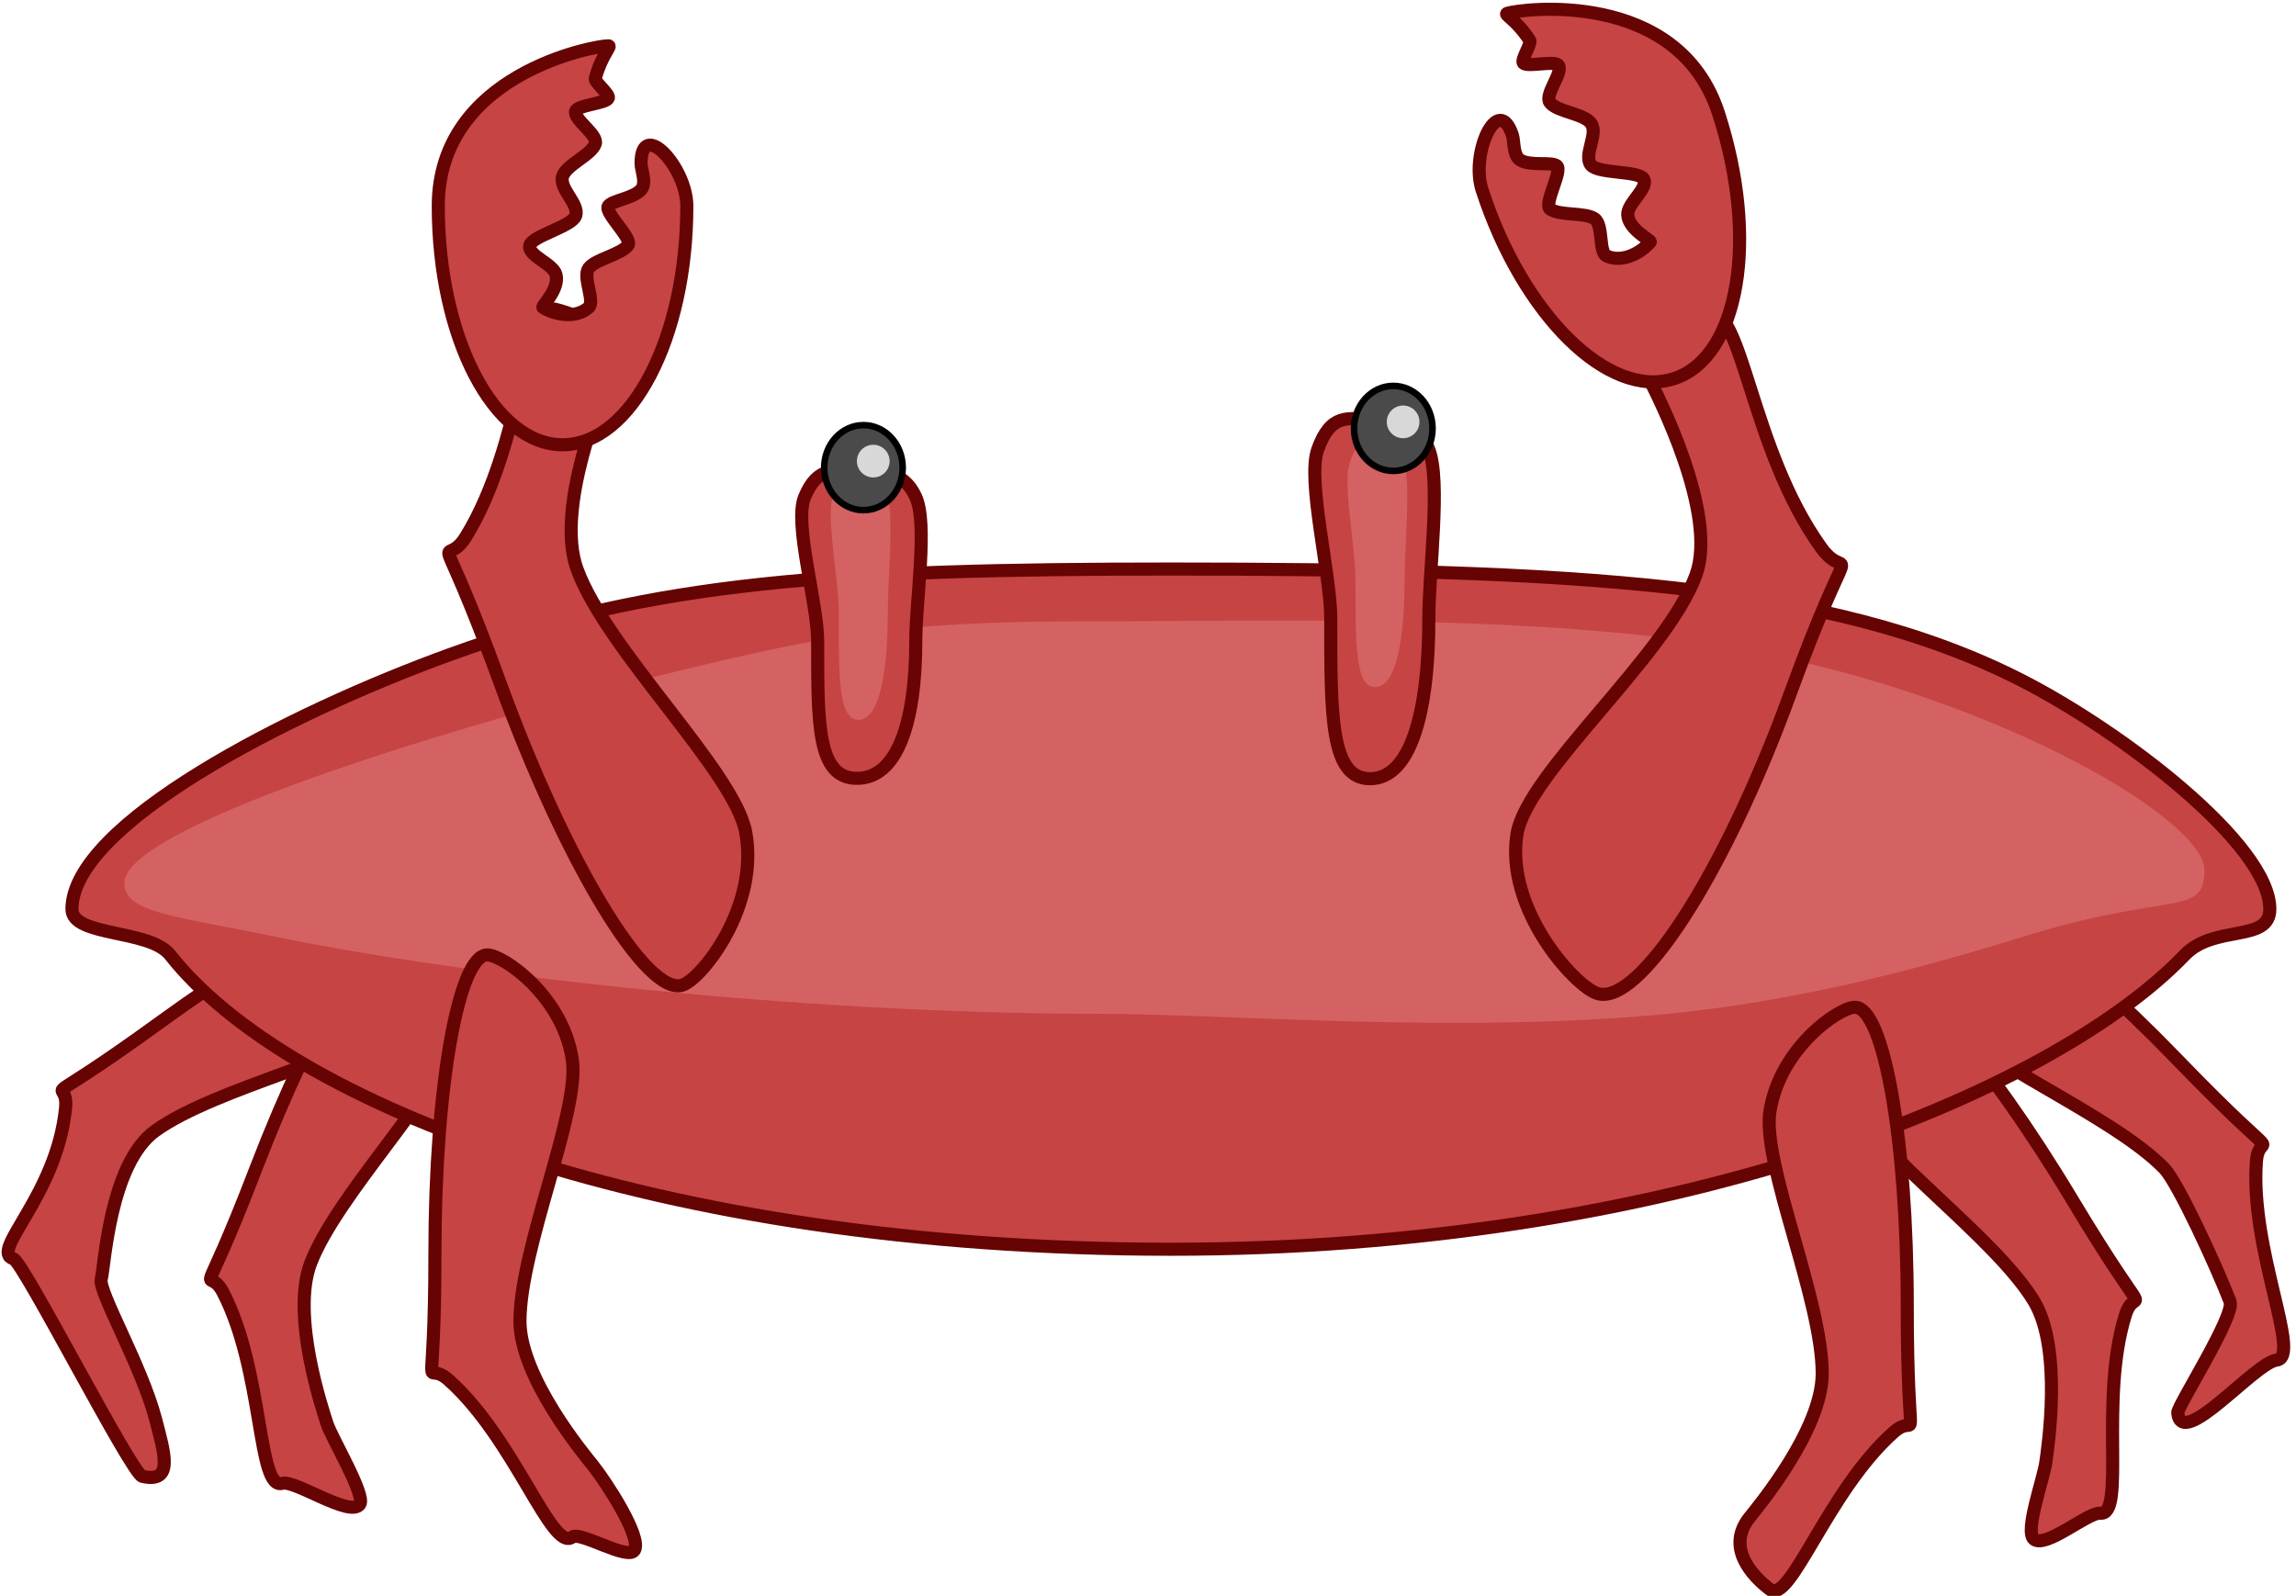 <?xml version="1.0" encoding="UTF-8"?>
<svg width="351px" height="244px" viewBox="0 0 351 244" version="1.1" xmlns="http://www.w3.org/2000/svg" xmlns:xlink="http://www.w3.org/1999/xlink">
    <!-- Generator: Sketch 47.1 (45422) - http://www.bohemiancoding.com/sketch -->
    <title>Artboard 2</title>
    <desc>Created with Sketch.</desc>
    <defs></defs>
    <g id="Page-1" stroke="none" stroke-width="1" fill="none" fill-rule="evenodd">
        <g id="Artboard-2">
            <path d="M16.144,198.628 C26.251,207.628 26.976,221.009 30.127,218.628 C31.38,217.682 67.343,223.34 68.605,222.242 C72.379,218.962 67.747,217.419 62.7,215.45 C54.877,212.396 41.712,211.085 40.52,209.594 C39.323,208.098 27.036,198.246 27.036,189.628 C27.036,178.327 36.235,157.584 35.036,149.628 C33.569,139.892 24.467,133.628 22.036,133.628 C17.617,133.628 14.036,153.999 14.036,179.128 C14.036,204.257 12.027,194.963 16.144,198.628 Z" id="Oval-6" stroke="#660303" stroke-width="2" fill="#C64444" transform="translate(41.765, 178.006) rotate(54) translate(-41.765, -178.006) "></path>
            <path d="M302.19,194.838 C312.298,203.838 317.931,221.218 321.082,218.838 C323.765,216.811 341.224,218.731 337.545,214.131 C336.939,213.374 320.87,209.563 319.981,207.46 C317.76,202.205 313.082,188.878 313.082,185.838 C313.082,174.537 322.281,153.794 321.082,145.838 C319.615,136.102 310.514,129.838 308.082,129.838 C303.664,129.838 300.082,150.209 300.082,175.338 C300.082,200.467 298.073,191.172 302.19,194.838 Z" id="Oval-6" stroke="#660303" stroke-width="2" fill="#C64444" transform="translate(318.822, 174.449) scale(-1, 1) rotate(44) translate(-318.822, -174.449) "></path>
            <path d="M40.465,204.08 C50.573,213.08 56.206,230.461 59.357,228.08 C60.973,226.859 70.942,229.288 71.578,226.828 C71.997,225.203 63.928,218.909 62.465,217.08 C61.268,215.584 51.357,203.698 51.357,195.08 C51.357,183.779 60.556,163.036 59.357,155.08 C57.89,145.345 48.788,139.08 46.357,139.08 C41.939,139.08 38.357,159.451 38.357,184.58 C38.357,209.709 36.348,200.415 40.465,204.08 Z" id="Oval-6" stroke="#660303" stroke-width="2" fill="#C64444" transform="translate(54.73, 183.691) rotate(21) translate(-54.73, -183.691) "></path>
            <path d="M289.269,210.941 C299.377,219.941 305.01,237.321 308.161,234.941 C309.631,233.83 318.094,235.303 318.903,233.133 C319.571,231.341 312.933,226.02 311.269,223.941 C310.072,222.445 300.161,210.559 300.161,201.941 C300.161,190.64 309.36,169.897 308.161,161.941 C306.694,152.205 297.592,145.941 295.161,145.941 C290.743,145.941 287.161,166.312 287.161,191.441 C287.161,216.57 285.152,207.275 289.269,210.941 Z" id="Oval-6" stroke="#660303" stroke-width="2" fill="#C64444" transform="translate(302.811, 190.551) scale(-1, 1) rotate(31) translate(-302.811, -190.551) "></path>
            <path d="M179,191 C255.125,191 313.365,167.489 334,146 C338.516,141.298 347,144.156 347,139 C347,129.131 324.426,111.861 309,104 C279.538,88.987 239.899,87 179,87 C127.888,87 99.813,88.853 69,100 C43.878,109.088 11,126.102 11,139 C11,143.256 22.884,142.041 26,146 C43.912,168.756 99.967,191 179,191 Z" id="Oval" stroke="#660303" stroke-width="2" fill="#C64444"></path>
            <path d="M168,155 C187.215,155 223.056,158.113 255,155 C277.229,152.834 297,147 310,143 C331.932,136.252 337,140.264 337,133 C337,125.507 307.052,107.545 270,100 C238.782,93.643 196.942,95 165.5,95 C137.858,95 126.331,97.04 102,103 C65.808,111.865 19,126.744 19,135 C19,139.551 26.848,140.053 41,143 C69.781,148.994 121.906,155 168,155 Z" id="Oval-3" fill="#D56262"></path>
            <path d="M268.598,219 C278.706,228 284.339,245.38 287.49,243 C290.173,240.973 294.277,236.599 290.598,232 C289.401,230.504 279.49,218.618 279.49,210 C279.49,198.699 288.689,177.956 287.49,170 C286.023,160.264 276.921,154 274.49,154 C270.072,154 266.49,174.371 266.49,199.5 C266.49,224.629 264.481,215.334 268.598,219 Z" id="Oval-6" stroke="#660303" stroke-width="2" fill="#C64444" transform="translate(279.03, 198.611) scale(-1, 1) translate(-279.03, -198.611) "></path>
            <path d="M131,119 C137.075,119 140,110.703 140,98 C140,91.856 141.877,80.126 140,76 C137.996,71.596 134.137,72 131,72 C127.68,72 125.017,71.137 123,76 C121.326,80.035 125,92.24 125,98 C125,110.703 124.925,119 131,119 Z" id="Oval-2" stroke="#6A0303" stroke-width="2" fill="#C64444"></path>
            <path d="M131.218,110.059 C134.256,110.059 135.718,103.525 135.718,93.522 C135.718,88.683 136.657,79.446 135.718,76.197 C134.717,72.728 132.787,73.047 131.218,73.047 C129.558,73.047 128.227,72.367 127.218,76.197 C126.382,79.374 128.218,88.985 128.218,93.522 C128.218,103.525 128.181,110.059 131.218,110.059 Z" id="Oval-2" fill="#D56262"></path>
            <path d="M209.437,119.059 C215.512,119.059 218.437,109.351 218.437,94.489 C218.437,87.301 220.314,73.576 218.437,68.749 C216.433,63.597 212.574,64.069 209.437,64.069 C206.117,64.069 203.454,63.06 201.437,68.749 C199.763,73.47 203.437,87.75 203.437,94.489 C203.437,109.351 203.362,119.059 209.437,119.059 Z" id="Oval-2" stroke="#660303" stroke-width="2" fill="#C64444"></path>
            <path d="M210.218,105.059 C213.256,105.059 214.718,98.525 214.718,88.522 C214.718,83.683 215.657,74.446 214.718,71.197 C213.717,67.728 211.787,68.047 210.218,68.047 C208.558,68.047 207.227,67.367 206.218,71.197 C205.382,74.374 207.218,83.985 207.218,88.522 C207.218,98.525 207.181,105.059 210.218,105.059 Z" id="Oval-2" fill="#D56262"></path>
            <ellipse id="Oval-4" stroke="#000000" fill="#4A4A4A" cx="132" cy="71.5" rx="6" ry="6.5"></ellipse>
            <ellipse id="Oval-4" stroke="#000000" fill="#4A4A4A" cx="213" cy="65.5" rx="6" ry="6.5"></ellipse>
            <circle id="Oval-5" fill="#D8D8D8" cx="133.5" cy="70.5" r="2.5"></circle>
            <circle id="Oval-5" fill="#D8D8D8" cx="214.5" cy="64.5" r="2.5"></circle>
            <path d="M68.598,211 C78.706,220 84.339,237.38 87.49,235 C88.702,234.085 96.056,238.677 97,237 C98.146,234.963 92.616,226.523 90.598,224 C89.401,222.504 79.49,210.618 79.49,202 C79.49,190.699 88.689,169.956 87.49,162 C86.023,152.264 76.921,146 74.49,146 C70.072,146 66.49,166.371 66.49,191.5 C66.49,216.629 64.481,207.334 68.598,211 Z" id="Oval-6" stroke="#660303" stroke-width="2" fill="#C64444"></path>
            <path d="M78.543,123.462 C91.769,133.953 99.14,154.212 103.263,151.437 C106.774,149.074 112.144,143.976 107.33,138.615 C105.764,136.871 92.795,123.017 92.795,112.971 C92.795,99.799 104.832,75.62 103.263,66.346 C101.343,54.997 89.434,47.695 86.253,47.695 C80.471,47.695 75.785,71.441 75.785,100.732 C75.785,130.023 73.156,119.189 78.543,123.462 Z" id="Oval-6" stroke="#660303" stroke-width="2" fill="#C64444" transform="translate(92.193, 99.695) scale(-1, 1) rotate(200) translate(-92.193, -99.695) "></path>
            <path d="M239.537,124.399 C254.889,134.89 263.445,155.149 268.231,152.374 C272.306,150.012 278.539,144.913 272.951,139.552 C271.133,137.809 256.08,123.954 256.08,113.908 C256.08,100.736 270.052,76.557 268.231,67.283 C266.002,55.935 252.179,48.633 248.486,48.633 C241.776,48.633 236.336,72.378 236.336,101.669 C236.336,130.96 233.285,120.126 239.537,124.399 Z" id="Oval-6" stroke="#660303" stroke-width="2" fill="#C64444" transform="translate(255.382, 100.633) rotate(200) translate(-255.382, -100.633) "></path>
            <path d="M86,68 C96.493,68 105,51.658 105,31.5 C105,25.563 98,18 98,25 C98,25.967 98.907,27.995 98,29 C96.784,30.347 93.605,30.634 93,31.5 C92.309,32.489 96.784,36.475 96,37.5 C94.882,38.961 91.042,39.609 90,41 C89.001,42.334 91.016,46.087 90,47 C87.953,48.839 84.614,48.048 83,47 C82.736,46.829 85.57,44.236 85,42 C84.563,40.285 80.581,39.087 81,37.5 C81.379,36.062 87.416,34.634 88,33 C88.64,31.21 85.452,28.893 86,27 C86.519,25.207 90.379,23.734 91,22 C91.501,20.602 87.659,18.309 88,17 C88.246,16.057 92.659,15.83 93,15 C93.242,14.411 90.853,12.546 91,12 C91.997,8.308 93.59,7 93,7 C90.871,7 67,11.342 67,31.5 C67,51.658 75.507,68 86,68 Z" id="Oval-7" stroke="#660303" stroke-width="2" fill="#C64444"></path>
            <path d="M246.495,59.379 C256.989,59.379 265.495,43.037 265.495,22.879 C265.495,16.941 258.495,9.379 258.495,16.379 C258.495,17.346 259.402,19.374 258.495,20.379 C257.279,21.726 254.1,22.013 253.495,22.879 C252.804,23.868 257.279,27.854 256.495,28.879 C255.377,30.339 251.537,30.987 250.495,32.379 C249.496,33.712 251.511,37.465 250.495,38.379 C248.449,40.218 245.109,39.426 243.495,38.379 C243.232,38.207 246.065,35.614 245.495,33.379 C245.058,31.664 241.076,30.465 241.495,28.879 C241.874,27.441 247.911,26.013 248.495,24.379 C249.135,22.588 245.947,20.272 246.495,18.379 C247.014,16.586 250.874,15.113 251.495,13.379 C251.996,11.98 248.154,9.688 248.495,8.379 C248.741,7.436 253.154,7.208 253.495,6.379 C253.737,5.79 251.348,3.924 251.495,3.379 C252.492,-0.314 254.085,-1.621 253.495,-1.621 C251.367,-1.621 227.495,2.72 227.495,22.879 C227.495,43.037 236.002,59.379 246.495,59.379 Z" id="Oval-7" stroke="#660303" stroke-width="2" fill="#C64444" transform="translate(246.495, 28.879) scale(-1, 1) rotate(18) translate(-246.495, -28.879) "></path>
        </g>
    </g>
</svg>